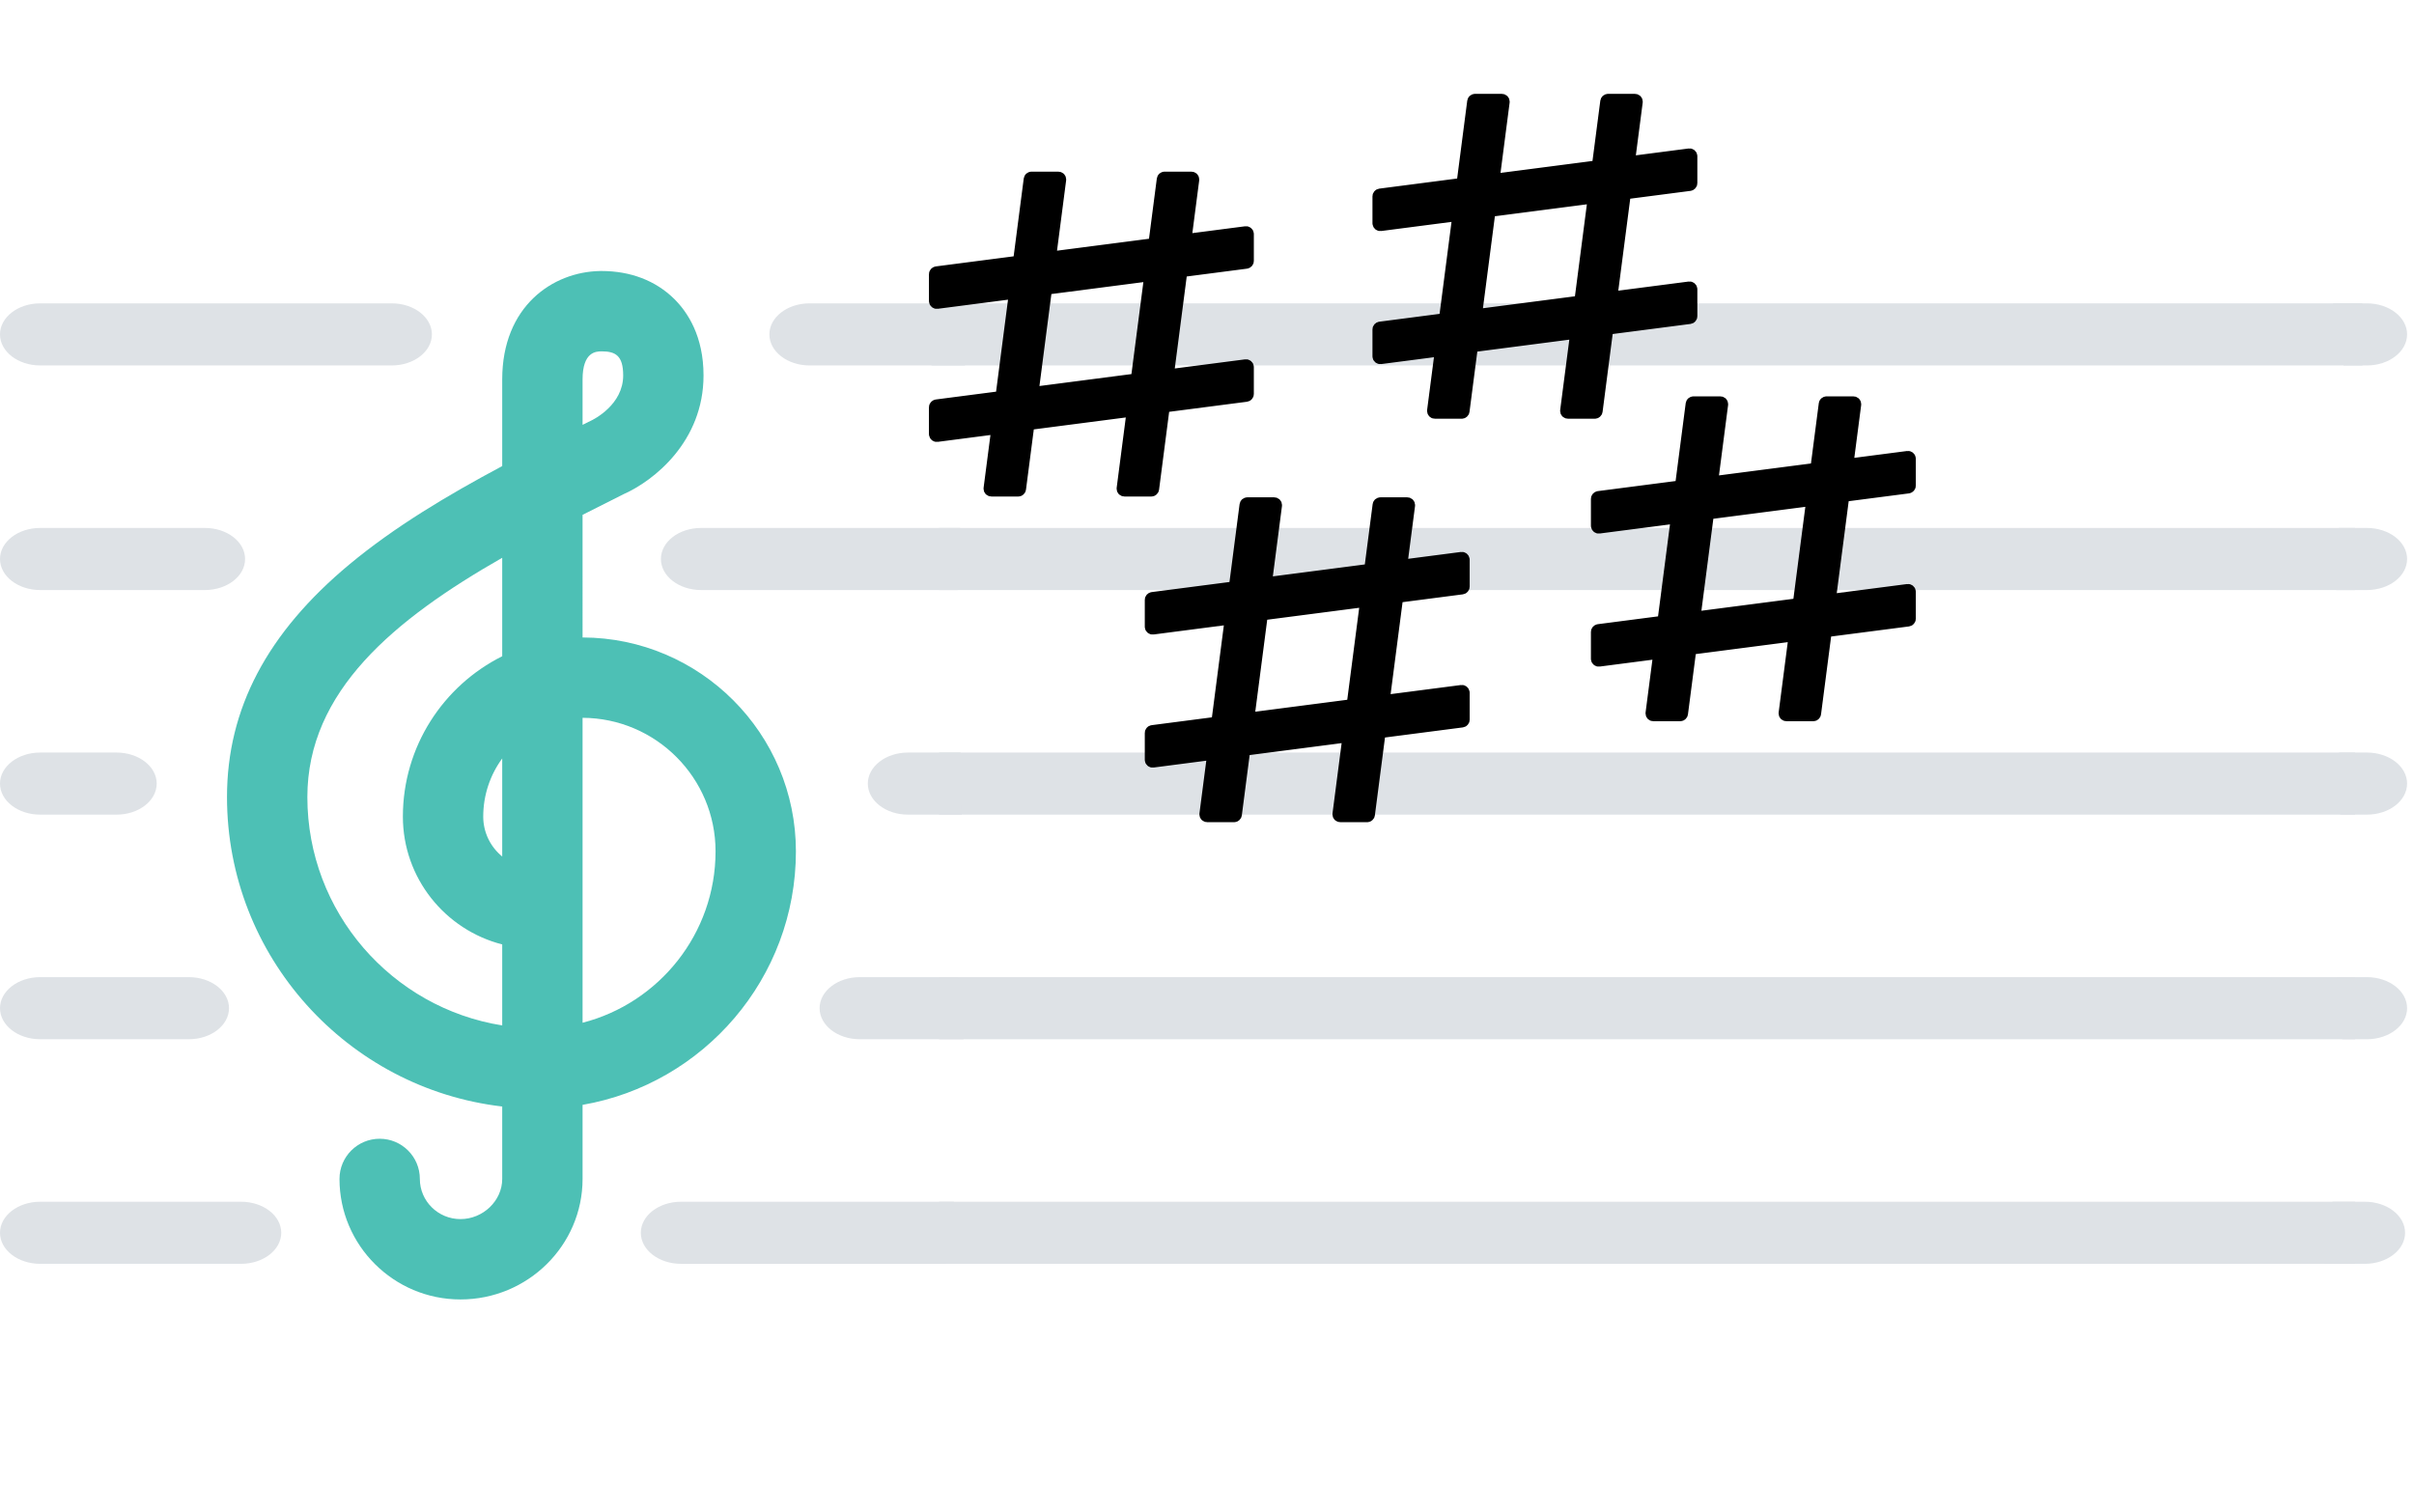 <?xml version="1.0" encoding="utf-8"?>
<!-- Generator: Adobe Illustrator 16.0.0, SVG Export Plug-In . SVG Version: 6.00 Build 0)  -->
<!DOCTYPE svg PUBLIC "-//W3C//DTD SVG 1.1//EN" "http://www.w3.org/Graphics/SVG/1.1/DTD/svg11.dtd">
<svg version="1.1" id="Capa_1" xmlns="http://www.w3.org/2000/svg" xmlns:xlink="http://www.w3.org/1999/xlink" x="0px" y="0px"
	 width="1397.14px" height="875.445px" viewBox="-20 -33.555 1397.14 875.445" enable-background="new -20 -33.555 1397.14 875.445"
	 xml:space="preserve">
<g id="STAFF_2_">
	<g>
		<g>
			<g>
				<g>
					<path fill="#DEE2E6" d="M1348.723,662.031h-18.794c-0.887,4.707-1.859,9.436-2.931,14.192
						c-1.431,7.368-1.72,14.561-1.635,21.745h23.358c12.844,0,23.253-8.045,23.253-17.969S1361.566,662.031,1348.723,662.031z"/>
					<rect x="523.509" y="662.031" fill="#DEE2E6" width="819.58" height="35.938"/>
					<path fill="#DEE2E6" d="M529.14,676.224c1.07-4.757,2.044-9.485,2.931-14.192h-157.93c-12.843,0-23.254,8.045-23.254,17.969
						s10.411,17.969,23.254,17.969h153.364C527.421,690.784,527.71,683.592,529.14,676.224z"/>
					<path fill="#DEE2E6" d="M119.519,662.031H3.253C-9.59,662.031-20,670.076-20,680s10.41,17.969,23.253,17.969h116.267
						c12.843,0,23.253-8.045,23.253-17.969S132.362,662.031,119.519,662.031z"/>
				</g>
				<g>
					<path fill="#DEE2E6" d="M1349.885,532.031h-17.646c0.278,5.297,0.824,10.592,1.76,15.889
						c0.771,6.706,1.275,13.383,1.542,20.049h14.345c12.843,0,23.253-8.044,23.253-17.969
						C1373.139,540.076,1362.727,532.031,1349.885,532.031z"/>
					<rect x="523.509" y="532.031" fill="#DEE2E6" width="819.58" height="35.938"/>
					<path fill="#DEE2E6" d="M3.253,567.969h86.036c12.843,0,23.254-8.044,23.254-17.969c0-9.924-10.411-17.969-23.254-17.969H3.253
						C-9.59,532.031-20,540.076-20,550C-20,559.925-9.59,567.969,3.253,567.969z"/>
					<path fill="#DEE2E6" d="M534.381,532.031h-56.765c-12.843,0-23.253,8.045-23.253,17.969c0,9.925,10.41,17.969,23.253,17.969
						h60.065c-0.267-6.666-0.771-13.344-1.542-20.049C535.205,542.623,534.659,537.327,534.381,532.031z"/>
				</g>
				<g>
					<path fill="#DEE2E6" d="M1349.885,402.031h-16.057c0.396,11.979,0.68,23.958,0.607,35.938h15.448
						c12.843,0,23.253-8.045,23.253-17.969C1373.137,410.075,1362.727,402.031,1349.885,402.031z"/>
					<rect x="523.509" y="402.031" fill="#DEE2E6" width="819.58" height="35.937"/>
					<path fill="#DEE2E6" d="M3.253,437.969h44.182c12.843,0,23.253-8.045,23.253-17.969c0-9.925-10.41-17.969-23.253-17.969H3.253
						C-9.59,402.031-20,410.076-20,420S-9.59,437.969,3.253,437.969z"/>
					<path fill="#DEE2E6" d="M535.97,402.031h-30.449c-12.843,0-23.253,8.044-23.253,17.969c0,9.924,10.41,17.969,23.253,17.969
						h31.058C536.65,425.989,536.366,414.01,535.97,402.031z"/>
				</g>
				<g>
					<path fill="#DEE2E6" d="M1349.885,272.031h-16.244c-1.058,11.979-1.519,23.958-1.607,35.938h17.853
						c12.843,0,23.253-8.045,23.253-17.969S1362.727,272.031,1349.885,272.031z"/>
					<rect x="523.509" y="272.031" fill="#DEE2E6" width="819.58" height="35.938"/>
					<path fill="#DEE2E6" d="M3.253,307.969h95.338c12.844,0,23.254-8.045,23.254-17.969s-10.41-17.969-23.254-17.969H3.253
						C-9.59,272.031-20,280.076-20,289.999C-20,299.923-9.59,307.969,3.253,307.969z"/>
					<path fill="#DEE2E6" d="M385.767,272.031c-12.843,0-23.253,8.044-23.253,17.969s10.41,17.969,23.253,17.969h148.407
						c0.09-11.979,0.551-23.958,1.607-35.938H385.767L385.767,272.031z"/>
				</g>
				<g>
					<path fill="#DEE2E6" d="M1349.885,142.031h-19.688c1.429,2.806,2.526,5.65,2.801,8.608c1.758,9.056,2.813,18.179,3.374,27.329
						h13.513c12.843,0,23.253-8.044,23.253-17.968C1373.138,150.076,1362.727,142.031,1349.885,142.031z"/>
					<rect x="519.139" y="142.031" fill="#DEE2E6" width="828.188" height="35.937"/>
					<path fill="#DEE2E6" d="M532.34,142.031h-83.789c-12.844,0-23.253,8.044-23.253,17.968c0,9.923,10.409,17.969,23.253,17.969
						h89.964c-0.562-9.149-1.616-18.272-3.374-27.329C534.866,147.681,533.768,144.837,532.34,142.031z"/>
					<path fill="#DEE2E6" d="M3.253,177.968h203.465c12.844,0,23.254-8.044,23.254-17.969s-10.41-17.968-23.254-17.968H3.253
						C-9.59,142.031-20,150.075-20,160S-9.59,177.968,3.253,177.968z"/>
				</g>
			</g>
		</g>
	</g>
</g>
<path id="CLEF_2_" fill="#4DC0B5" d="M440.645,459.21c0-68.152-55.359-123.619-123.475-123.789V264.45
	c7.865-4.009,15.778-7.983,23.667-11.941c17.585-7.753,46.344-30.54,46.344-68.746c0-22.784-9.236-36.675-16.984-44.315
	c-10.709-10.563-25.26-16.144-42.081-16.144c-0.272,0-0.545,0.005-0.878,0.012c-27.247,0.464-56.573,20.307-56.573,62.772v50.13
	c-31.739,16.932-62.357,35.229-88.325,56.812c-47.748,39.69-70.959,83.773-70.959,134.761c0,92.321,69.726,168.662,159.284,179.12
	v41.915c0,12.604-11.064,23.253-24.164,23.253c-12.961,0-23.505-10.432-23.505-23.253c0-12.843-10.41-23.254-23.253-23.254
	s-23.254,10.411-23.254,23.254c0,38.465,31.407,69.759,70.012,69.759c38.967,0,70.671-31.294,70.671-69.759v-42.869
	C387.202,593.846,440.645,532.649,440.645,459.21z M270.664,462.209c-6.699-5.477-10.984-13.8-10.984-23.105
	c0-12.573,4.081-24.214,10.984-33.663V462.209z M270.664,346.289c-34.053,17.016-57.491,52.229-57.491,92.813
	c0,35.592,24.483,65.567,57.491,73.984v46.885c-63.83-10.129-112.776-65.546-112.776-132.181
	c0-61.271,50.313-102.81,112.776-138.491V346.289z M317.171,186.088c0-16.087,7.89-16.221,10.794-16.271l0.282-0.006
	c7.873,0.024,12.43,2.348,12.43,13.952c0,16.983-17.041,25.446-18.865,26.301c-0.541,0.218-0.677,0.298-1.25,0.586
	c-1.131,0.566-2.26,1.135-3.391,1.702V186.088z M317.171,558.427v-176.5c42.472,0.169,76.968,34.772,76.968,77.282
	C394.138,506.9,361.372,547.082,317.171,558.427z"/>
<g id="SHARPS">
	<path stroke="#000000" stroke-width="7" stroke-linecap="round" stroke-linejoin="round" stroke-miterlimit="10" d="M701.3,118.476
		c0.506-0.069,0.883-0.502,0.883-1.008v-15.563c0-0.615-0.538-1.083-1.142-1.006l-35.005,4.54l4.546-34.999
		c0.078-0.609-0.395-1.148-1.009-1.148H654.01c-0.508,0-0.938,0.382-1.007,0.886l-4.882,37.587l-60.413,7.839l5.857-45.163
		c0.082-0.609-0.395-1.148-1.008-1.148h-15.564c-0.509,0-0.941,0.382-1.01,0.886l-6.197,47.753l-47.751,6.195
		c-0.505,0.068-0.884,0.497-0.884,1.008v15.562c0,0.616,0.541,1.089,1.147,1.01l45.165-5.859l-7.836,60.415l-37.592,4.881
		c-0.505,0.067-0.884,0.497-0.884,1.008v15.563c0,0.613,0.541,1.088,1.147,1.006l34.999-4.542l-4.542,35.002
		c-0.077,0.608,0.393,1.148,1.007,1.148h15.564c0.508,0,0.942-0.383,1.009-0.889l4.877-37.586l60.417-7.842l-5.858,45.169
		c-0.081,0.608,0.394,1.148,1.008,1.148h15.563c0.509,0,0.945-0.383,1.012-0.889l6.19-47.753l47.756-6.191
		c0.509-0.071,0.882-0.498,0.882-1.011v-15.564c0-0.608-0.537-1.088-1.141-1.009l-45.173,5.858l7.843-60.415L701.3,118.476z
		 M637.959,186.095l-60.422,7.845l7.843-60.42l60.418-7.842L637.959,186.095z"/>
	<path stroke="#000000" stroke-width="7" stroke-linecap="round" stroke-linejoin="round" stroke-miterlimit="10" d="
		M826.216,306.984c0.5-0.069,0.882-0.498,0.882-1.008v-15.563c0-0.615-0.544-1.083-1.146-1.006l-35,4.54l4.546-34.998
		c0.075-0.609-0.395-1.146-1.009-1.146h-15.563c-0.508,0-0.944,0.379-1.009,0.883l-4.881,37.587l-60.411,7.843l5.856-45.167
		c0.082-0.609-0.395-1.147-1.012-1.147h-15.563c-0.506,0-0.938,0.38-1.007,0.884l-6.197,47.754l-47.752,6.194
		c-0.503,0.068-0.883,0.497-0.883,1.008v15.562c0,0.617,0.541,1.089,1.148,1.012l45.164-5.862l-7.841,60.416l-37.589,4.885
		c-0.503,0.063-0.883,0.493-0.883,1.005v15.562c0,0.617,0.541,1.089,1.148,1.007l34.996-4.543l-4.543,35.003
		c-0.072,0.604,0.392,1.147,1.009,1.147h15.563c0.508,0,0.946-0.383,1.013-0.891l4.877-37.584l60.411-7.842l-5.856,45.17
		c-0.082,0.604,0.396,1.147,1.012,1.147h15.563c0.508,0,0.938-0.383,1.004-0.891l6.198-47.752l47.755-6.191
		c0.506-0.068,0.883-0.499,0.883-1.01v-15.563c0-0.612-0.545-1.087-1.146-1.008l-45.167,5.858l7.843-60.414L826.216,306.984z
		 M762.868,374.604l-60.415,7.844l7.844-60.42l60.417-7.839L762.868,374.604z"/>
	<path stroke="#000000" stroke-width="7" stroke-linecap="round" stroke-linejoin="round" stroke-miterlimit="10" d="
		M957.982,73.451c0.504-0.069,0.882-0.501,0.882-1.008V56.879c0-0.615-0.537-1.086-1.141-1.009l-35.005,4.543l4.546-35.001
		c0.078-0.606-0.395-1.146-1.01-1.146h-15.563c-0.508,0-0.938,0.382-1.008,0.884l-4.882,37.589l-60.411,7.84l5.857-45.166
		c0.081-0.606-0.396-1.146-1.013-1.146h-15.563c-0.506,0-0.938,0.382-1.006,0.883l-6.197,47.753L778.718,79.1
		c-0.504,0.07-0.884,0.495-0.884,1.009v15.562c0,0.613,0.542,1.089,1.148,1.01l45.164-5.86l-7.841,60.415l-37.588,4.881
		c-0.504,0.063-0.884,0.497-0.884,1.005v15.562c0,0.617,0.542,1.089,1.148,1.01l34.995-4.546l-4.535,35.002
		c-0.076,0.607,0.385,1.151,1.002,1.151h15.563c0.508,0,0.946-0.382,1.013-0.89l4.877-37.588l60.419-7.839l-5.864,45.166
		c-0.081,0.607,0.396,1.151,1.012,1.151h15.563c0.509,0,0.94-0.382,1.012-0.89l6.19-47.753l47.756-6.194
		c0.505-0.068,0.882-0.495,0.882-1.01v-15.563c0-0.611-0.537-1.087-1.141-1.008l-45.173,5.857l7.843-60.414L957.982,73.451z
		 M894.641,141.066l-60.422,7.848l7.844-60.42l60.418-7.843L894.641,141.066z"/>
	<path stroke="#000000" stroke-width="7" stroke-linecap="round" stroke-linejoin="round" stroke-miterlimit="10" d="
		M1084.421,248.55c0.508-0.071,0.887-0.502,0.887-1.011v-15.564c0-0.611-0.541-1.083-1.146-1.006l-35.004,4.54l4.545-34.998
		c0.078-0.608-0.394-1.145-1.009-1.145h-15.563c-0.509,0-0.938,0.382-1.002,0.882l-4.881,37.59l-60.419,7.84l5.857-45.167
		c0.082-0.608-0.396-1.145-1.009-1.145h-15.562c-0.512,0-0.943,0.382-1.011,0.882l-6.198,47.754l-47.752,6.194
		c-0.503,0.072-0.883,0.497-0.883,1.011v15.562c0,0.613,0.541,1.089,1.148,1.01l45.163-5.86l-7.84,60.415l-37.589,4.881
		c-0.503,0.063-0.883,0.497-0.883,1.005v15.562c0,0.617,0.541,1.089,1.148,1.007l34.996-4.543l-4.536,35.001
		c-0.077,0.608,0.393,1.153,1.002,1.153h15.563c0.515,0,0.944-0.382,1.011-0.893l4.877-37.585l60.42-7.839l-5.857,45.165
		c-0.082,0.608,0.391,1.153,1.004,1.153h15.563c0.51,0,0.947-0.382,1.012-0.893l6.194-47.752l47.753-6.192
		c0.512-0.068,0.886-0.499,0.886-1.01v-15.563c0-0.612-0.541-1.087-1.146-1.008l-45.172,5.857l7.842-60.414L1084.421,248.55z
		 M1021.082,316.166l-60.424,7.846l7.844-60.419l60.419-7.843L1021.082,316.166z"/>
	
		<path display="none" stroke="#000000" stroke-width="7" stroke-linecap="round" stroke-linejoin="round" stroke-miterlimit="10" d="
		M1212.673,442.409c0.506-0.068,0.888-0.499,0.888-1.011v-15.561c0-0.615-0.544-1.083-1.148-1.006l-35,4.539l4.541-34.998
		c0.078-0.609-0.394-1.149-1.007-1.149h-15.562c-0.512,0-0.941,0.382-1.005,0.886l-4.88,37.586l-60.42,7.84l5.857-45.163
		c0.082-0.609-0.394-1.149-1.005-1.149h-15.563c-0.514,0-0.946,0.382-1.015,0.886l-6.193,47.75l-47.755,6.198
		c-0.505,0.068-0.884,0.493-0.884,1.005v15.564c0,0.612,0.541,1.088,1.148,1.011l45.163-5.86L1071,520.197l-37.593,4.882
		c-0.505,0.063-0.884,0.493-0.884,1.001v15.563c0,0.616,0.541,1.092,1.148,1.011l35.003-4.547l-4.543,35.005
		c-0.077,0.608,0.393,1.15,1.004,1.15h15.566c0.51,0,0.939-0.38,1.006-0.894l4.877-37.586l60.42-7.841l-5.857,45.17
		c-0.082,0.608,0.391,1.15,1.004,1.15h15.563c0.512,0,0.946-0.38,1.011-0.894l6.197-47.753l47.75-6.188
		c0.512-0.068,0.889-0.502,0.889-1.014v-15.563c0-0.612-0.545-1.083-1.148-1.005l-45.166,5.857l7.838-60.417L1212.673,442.409z
		 M1149.332,510.028l-60.423,7.843l7.843-60.418l60.422-7.844L1149.332,510.028z"/>
	
		<path display="none" stroke="#000000" stroke-width="7" stroke-linecap="round" stroke-linejoin="round" stroke-miterlimit="10" d="
		M1324.268,184.815c0.501-0.068,0.883-0.501,0.883-1.008v-15.563c0-0.615-0.544-1.083-1.147-1.006l-34.999,4.54l4.54-34.999
		c0.076-0.609-0.388-1.148-1.003-1.148h-15.563c-0.511,0-0.945,0.382-1.009,0.886l-4.881,37.587l-60.417,7.839l5.855-45.163
		c0.085-0.609-0.388-1.148-1.005-1.148h-15.563c-0.507,0-0.94,0.382-1.014,0.886l-6.19,47.752l-47.752,6.196
		c-0.509,0.068-0.884,0.496-0.884,1.008v15.561c0,0.617,0.535,1.089,1.143,1.011l45.17-5.86l-7.84,60.415l-37.589,4.881
		c-0.509,0.067-0.884,0.497-0.884,1.007v15.563c0,0.613,0.535,1.089,1.143,1.007l35.002-4.543l-4.543,35.001
		c-0.077,0.608,0.393,1.149,1.01,1.149h15.563c0.508,0,0.939-0.383,1.009-0.89l4.876-37.588l60.416-7.84l-5.857,45.168
		c-0.082,0.608,0.397,1.149,1.012,1.149h15.561c0.511,0,0.941-0.383,1.007-0.89l6.198-47.753l47.755-6.191
		c0.506-0.071,0.882-0.498,0.882-1.013v-15.563c0-0.608-0.544-1.087-1.147-1.008l-45.166,5.857l7.843-60.414L1324.268,184.815z
		 M1260.922,252.435l-60.415,7.844l7.837-60.419l60.424-7.843L1260.922,252.435z"/>
</g>
<g id="FLATS">
</g>
</svg>
